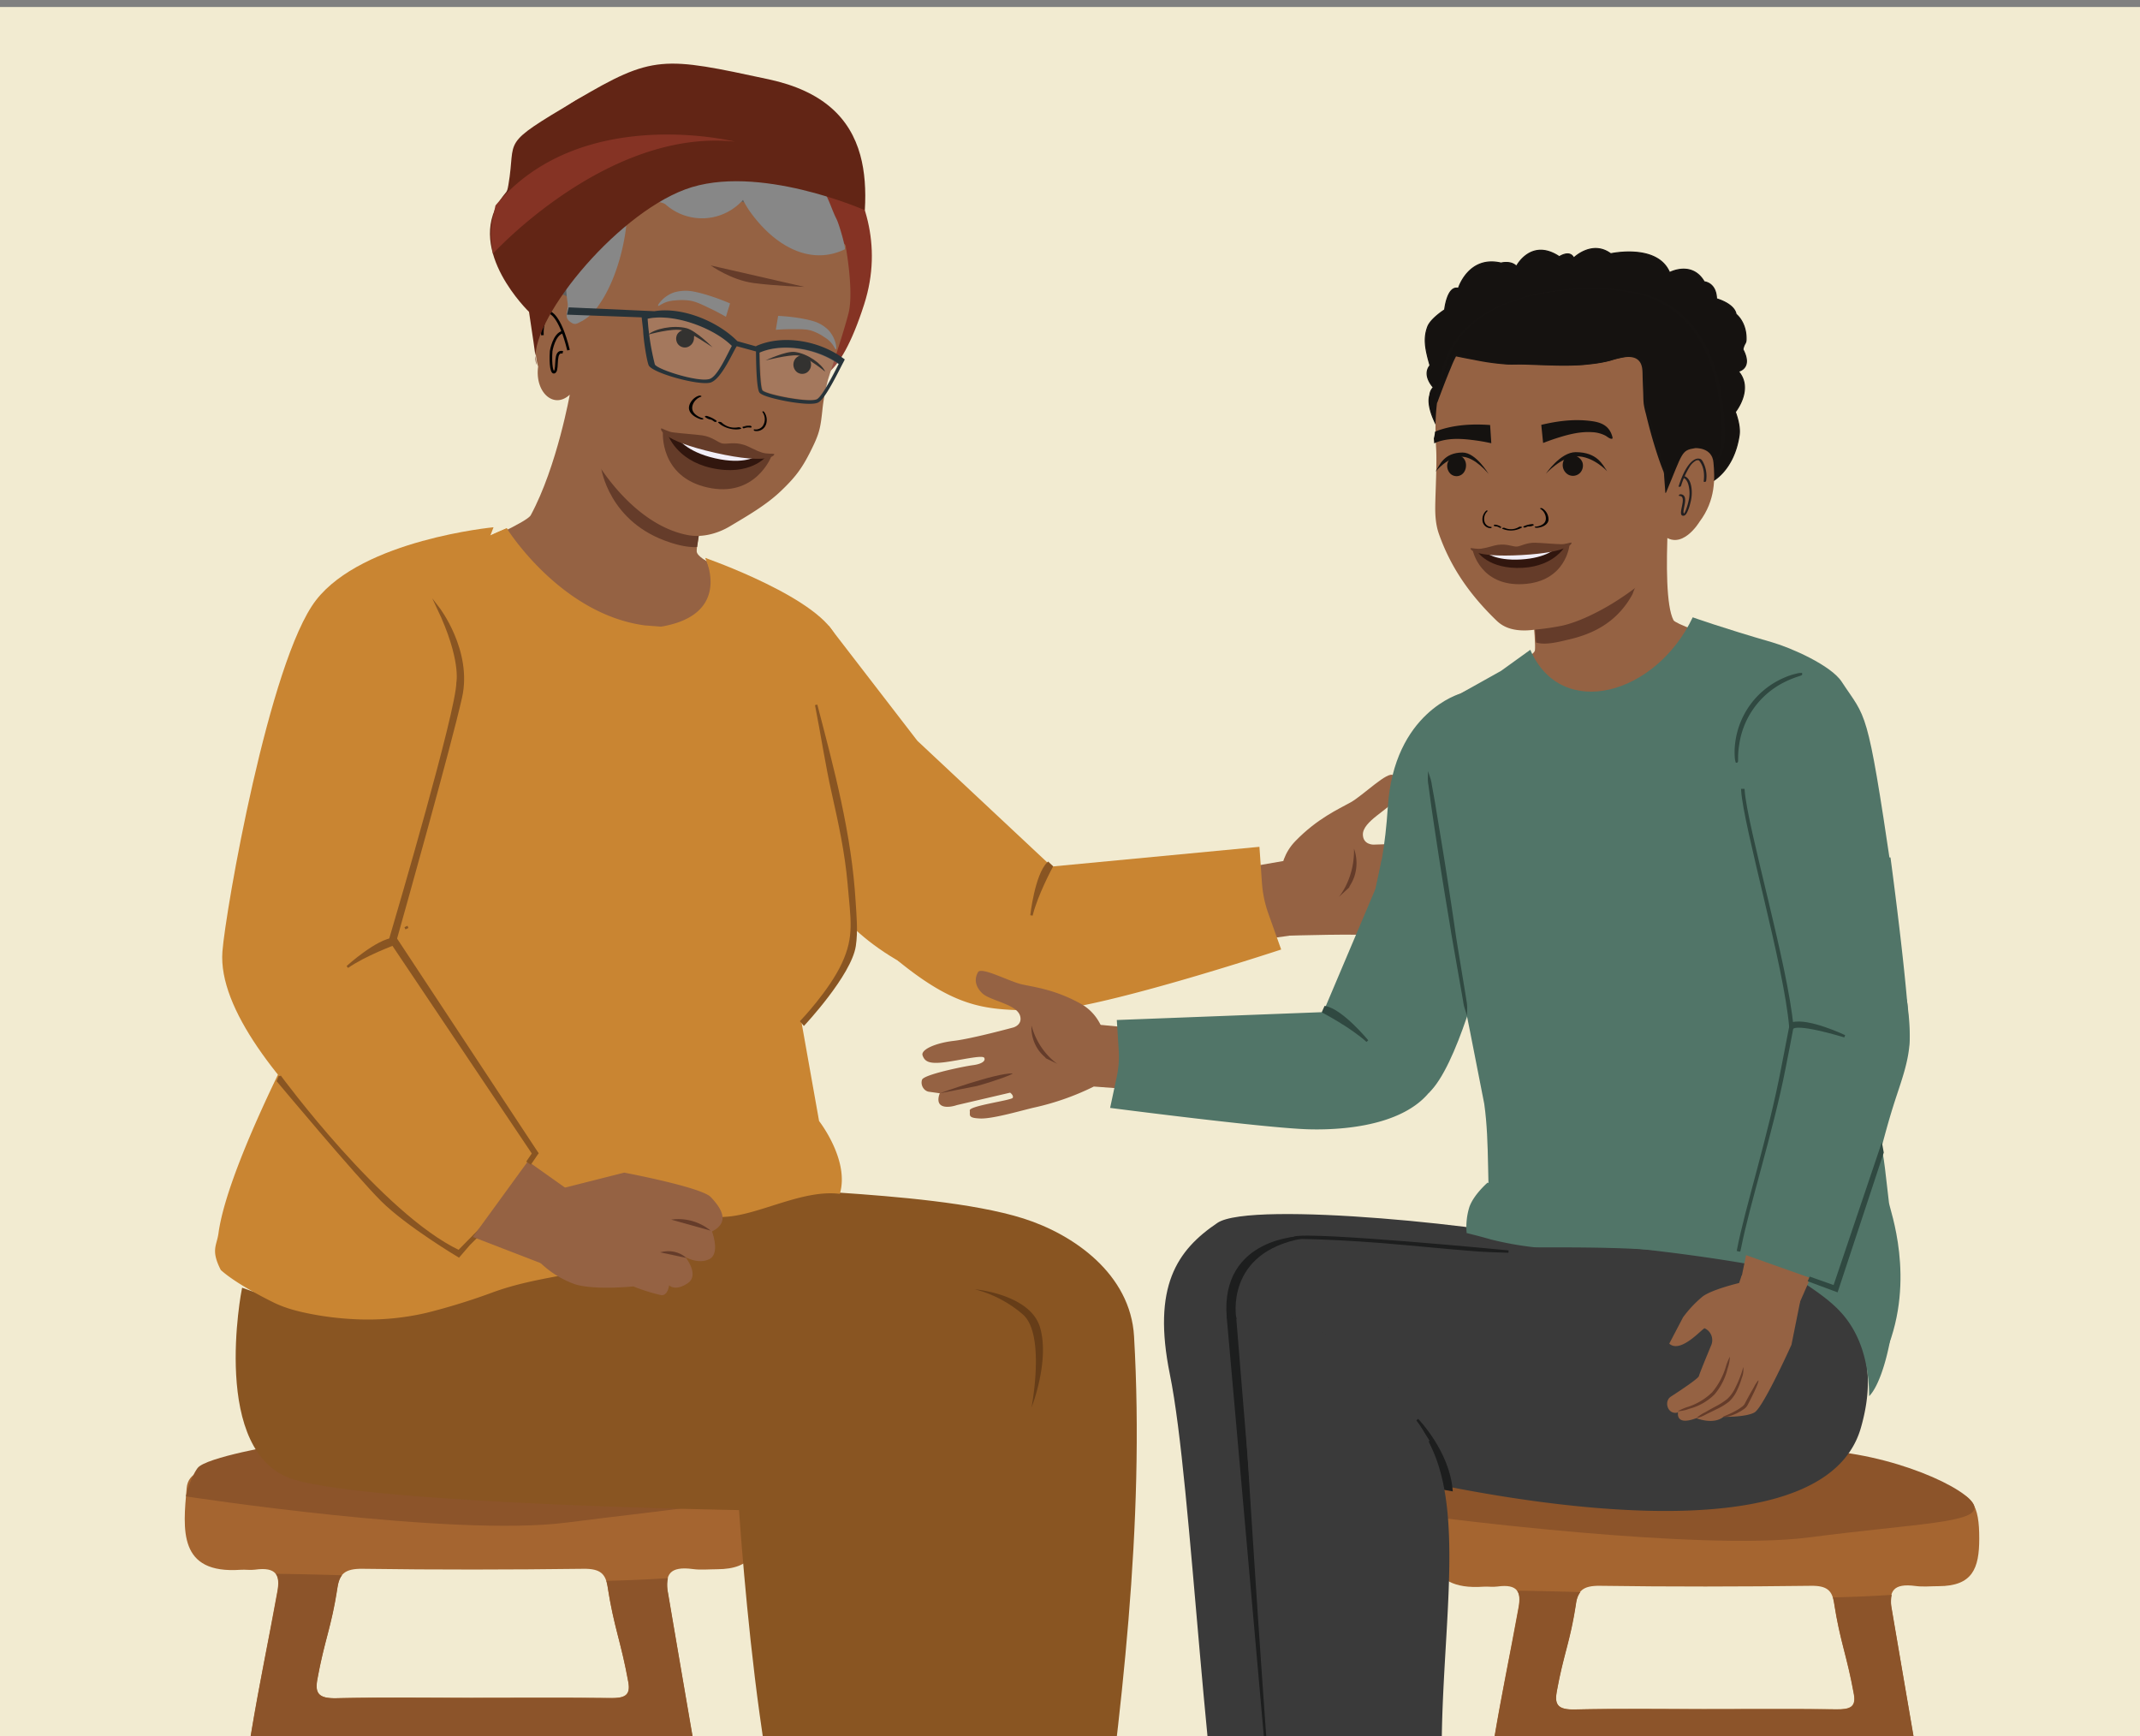 <svg xmlns="http://www.w3.org/2000/svg" xmlns:xlink="http://www.w3.org/1999/xlink" viewBox="0 0 1221.96 991.43"><rect x="0" y="0" width="1221.96" height="991.43" fill="#808080" stroke="none"/><defs><style>.cls-1,.cls-27{fill:none;}.cls-2{clip-path:url(#clip-path);}.cls-3{fill:#f2ebd1;}.cls-4{fill:#956243;}.cls-5{fill:#653c2a;}.cls-6{fill:#c98532;}.cls-7{fill:#517568;}.cls-8{fill:#a56530;}.cls-9{fill:#8c542a;}.cls-10{fill:#3a3a3a;}.cls-11{fill:#1d1e1e;stroke:#1d1e1e;}.cls-11,.cls-12,.cls-18,.cls-20,.cls-21,.cls-27{stroke-miterlimit:10;}.cls-11,.cls-18,.cls-21{stroke-width:1.37px;}.cls-12,.cls-13{fill:#151210;}.cls-12{stroke:#161311;stroke-width:0.63px;}.cls-14{fill:#161311;}.cls-15{fill:#231f20;}.cls-16{fill:#010101;}.cls-17{fill:#f1eef7;}.cls-18{fill:#304941;stroke:#304941;}.cls-19{fill:#3ba448;}.cls-20{fill:#993a2f;stroke:#993a2f;stroke-width:0.34px;}.cls-21{fill:#895522;stroke:#895522;}.cls-22{fill:#5e5f5f;}.cls-23{fill:#853324;}.cls-24{fill:#ec9a6f;}.cls-25{fill:#13110f;}.cls-26{fill:#878787;}.cls-27{stroke:#010101;stroke-width:1.49px;}.cls-28{fill:#273339;}.cls-29{fill:#fff;opacity:0.14;}.cls-30{fill:#622515;}.cls-31{fill:#663d18;}.cls-32{fill:#653c29;}.cls-33{fill:#31160e;}</style><clipPath id="clip-path"><rect class="cls-1" y="4" width="1221.96" height="987.43"/></clipPath></defs><g id="Layer_3" data-name="Layer 3"><g class="cls-2"><polyline class="cls-3" points="1388.89 1252.37 1388.89 -9.52 -166.4 -9.52 -166.4 1252.37"/><path class="cls-4" d="M732.9,491.62l-15.33,2.66,5.25,33.57,4.68,7.65,8.65-1.2C741,513.67,736.19,503.61,732.9,491.62Z"/><path class="cls-4" d="M732.32,511.56c-.46-.74-5.21-18.38,7.37-31.32s24.48-18.14,31.59-22.12,21.33-18.25,24.34-15.38,4.61,7.44,1.22,13.45-19,12.73-18.62,20.56c.25,5.67,6.06,5.53,6.06,5.53s27.05-.69,38.27-2.69,21.54-.78,21.31,3.17-2.18,6.29-11.46,7.92-24.54,2.43-25.12,4.64,2.65,3.3,8.07,2.41,31.15-3.22,33.17-.46,1.06,7.37-2.36,8.67l-5.85,2.69s4,4.55,1.28,7.55-9.39,2.62-9.39,2.62L798,520.92s-1.76,2.23-.66,3.55,27.62-3.05,28.08-.15,2.93,4.06-4.89,6.74-27.88,4.49-35.27,3.2-49.12,0-49.12,0Z"/><path class="cls-5" d="M773.14,484.56a24.48,24.48,0,0,1,.13,16.16c-1.35,3.83-3.07,5.6-2.79,5.94l-6,5.52S773.6,501.67,773.14,484.56Z"/><path class="cls-6" d="M473.09,357.15,523.83,423l79.57,74.49c1.08,8.92-27.48,17.47-28.77,26.28-1.48,10.1-10.48,1-10.76,11.24-.3,10.73-15-6.47-13.25,4.1,1.15,7.14,1,19.28,2.65,26.3-59.56-16.73-80.15-52.3-80.15-52.3Z"/><path class="cls-6" d="M542.89,528.15c8.52-6.27,17.48-12.33,27.18-16.62,14.16-6.27,9.29-8,22.7-16l126.38-12,1.43,20.56a66,66,0,0,0,3.67,17.57l7.31,20.51S623.15,578,594,577.15c-28.61-.87-45.42.72-81.45-28.73C519.58,542,535.22,533.81,542.89,528.15Z"/><path class="cls-4" d="M638.63,586.17l-13-1.22-3.14,28.25,2.09,7.21,13.52,1C646.62,605.85,638.66,596.58,638.63,586.17Z"/><path class="cls-4" d="M631.72,598.53c.2-.77-.27-17.42-14.64-25.41s-26.12-9.43-33.36-11-23.4-10.34-25.28-7-2.07,7.7,2.46,12.05,19.89,6.15,21.64,13.08c1.27,5-3.85,6.41-3.85,6.41s-23.79,6.48-34.1,7.67-19,5-17.78,8.35,3.55,4.92,12.08,3.91S561,602.2,562,604s-1.46,3.57-6.43,4.21-28,5.34-29.06,8.29,1,6.71,4.32,6.94l5.81.82s-2.26,5,.86,6.92,8.88-.17,8.88-.17l30.41-7.1s2.12,1.49,1.5,2.93-24.91,4.57-24.55,7.22-1.49,4.31,6,4.6,24.94-5,31.63-6.44a149,149,0,0,0,33.19-11.79Z"/><path class="cls-5" d="M578.23,612.91c.18.51-8.91,4-20.48,7.23l-21.07,4.1S568.69,612.62,578.23,612.91Z"/><path class="cls-5" d="M589,585.64a22.38,22.38,0,0,0,4.12,14.14c2.19,3,4.15,4.09,4,4.46l6.7,3.25S593.09,600.7,589,585.64Z"/><path class="cls-4" d="M955.41,258.4s-8.17,79.83.17,95.73c2,3.86,66.06,24,66.06,24L889.53,427.37,830.7,397.58s45-21.12,45.75-26.19-3.08-40.1-3.08-40.1"/><path class="cls-7" d="M1051.61,389.25c-6.12-9.36-28.85-19.34-39.59-22.46-28-8.08-45.46-14.3-45.46-14.3-21,44.37-75.07,59.39-92.75,18.55l-16.65,12L834,396c-.09.05-38.1,10.5-41.56,65-2.74,43.61-13.19,65.15-13.19,65.15s1.33,8.08,33.91,14.3c9.43,1.5,13.53,5.86,17.75,7.12h0c.61.9,16.42,81.4,16.61,82.72,3.26,23.06,1.22,46.77,4,69.88,1.72,14.38,4,29,3.36,43.54,6.48,4,9,6.85,20.4,10.47,16.07,5.1,30.3,4.25,47.52,3.88,0,0,107.48-15.86,145.91-35.73,3.59-1.85,7.07,52.41,8.46,49,16.92-41.27,1.91-80.55,1.46-84.5q-1.12-10-2.32-19.94c-6-49.51-36.79-111-45.27-141.72l27.28-15,21.83-12.12C1066,402.3,1065.76,410.88,1051.61,389.25Z"/><path class="cls-8" d="M973.72,850.85q66.87,0,133.75,0c19.17,0,22.73,9.07,22.7,27.67,0,17.1-3.84,27.13-23.24,27.18-4.37,0-8.83.48-13.09-.09-12.84-1.74-15.42,3-13.74,12.94,16.42,96.82,32.44,187,48.82,283.85,1.12,6.59.1,9.2-8.76,9.31-22.14.28-22.59.72-25.66-17.42q-15.69-92.65-30.57-185.4c-1.33-8.4-4.75-10.94-14.73-10.86q-76.05.63-152.1,0c-9.74-.08-12.56,2.89-13.78,10.49-10.39,65.14-21.28,130.21-31.76,195.34-1,6.06-3.94,7.87-11,8-22.81.35-23.43.51-20.5-17.76,10.63-66.21,21.67-132.37,32.63-198.55,4.66-28.14,9.31-49.61,14.39-77.7,1.57-8.67-.26-13.58-12.17-11.93-2.56.36-5.25-.1-7.86.08-34.2,2.41-31.41-22-29.42-44.61.76-8.76,9.84-10.82,19.7-10.78,45.46.23,90.92,5.66,136.38,5.66Zm-1.08,125c25.32,0,50.64-.19,76,.12,7.75.1,11.21-1.33,9.89-8.64-4.08-22.6-7.78-29.52-11.31-52.18-1.06-6.87-3.9-9.78-13.08-9.66-40.15.51-80.33.58-120.48,0-10-.15-12.71,3-13.83,10.31-3.37,21.94-7,28.13-10.94,50-1.38,7.57.63,10.49,10.46,10.27C923.74,975.49,948.2,975.85,972.64,975.85Z"/><path class="cls-9" d="M852.8,995.63q-2.53,15.32-5.08,30.63c10.62,2.09,21.18,4.54,31.71,7.1,1.33-8.25,2.68-16.49,4-24.74,1.22-7.6,4-10.57,13.77-10.49q76,.63,152.11,0c10-.08,13.4,2.46,14.73,10.87,1.27,8,2.57,16,3.85,24a286.35,286.35,0,0,0,29.78-12.66c-5.79-33.45-11.6-67.15-17.46-101.69a19.18,19.18,0,0,1,0-8q-10.39.69-20.82,1.08-6.39.24-12.78.39a19.64,19.64,0,0,1,.73,3.16c3.53,22.67,7.23,29.59,11.31,52.19,1.32,7.31-2.14,8.73-9.89,8.64-25.32-.32-50.64-.12-76-.12-24.45,0-48.9-.37-73.33.18-9.83.21-11.85-2.71-10.47-10.28,4-21.87,7.58-28.05,10.95-50a14.14,14.14,0,0,1,2.49-6.8q-18.06-.56-36.12-.81c1.64,2.12,1.7,5.45.93,9.69C862.11,946,857.46,967.49,852.8,995.63Z"/><path class="cls-9" d="M817.23,866s153,20,215.63,11.87,97-8.24,94.46-17.93-46.86-30.49-91.48-32-166.93,9.75-166.93,9.75-41.06,6.91-45.37,12.88S817.23,866,817.23,866Z"/><path class="cls-10" d="M668,784.72c13,63.67,19.68,250.53,38.68,328,0,0,94.47,20.57,102.25,2.8,0,0-4.27-194.88,18.66-290.93C847.81,740,914,716.26,892.77,710.13c-33.45-9.66-178.28-24.9-197.6-11.87C672,713.9,657.83,734.58,668,784.72Z"/><path class="cls-10" d="M723,822.17c-.55-4.95-1.36-9.87-2.37-14.73a206.16,206.16,0,0,0-9.59-32.23,218.8,218.8,0,0,0-14.84-31.14c-3.91-6.76,65.25-24.71,60.52-30.92,101.44-17.08,242,8.7,242,8.7s87.38,12,63.83,93.53c-25,86.56-261.94,33-338.42,7.17C723.75,822.43,723.4,822.3,723,822.17Z"/><path class="cls-11" d="M733.74,1089.26c-10-107.4-28.52-336.71-28.52-336.71l-4.05-.25L731,1089.09Z"/><path class="cls-11" d="M705.22,752.55s-6.89-38.07,38.83-46.12c0,0-46.8.18-42.88,45.87Z"/><path class="cls-11" d="M739.06,706.72s23.65-.13,64.42,3.63c40.34,3.72,40.29,3.75,57.87,4.3,0,0-111.75-10.8-122.29-7.93Z"/><path class="cls-11" d="M823.87,849.88s-3-24.63-14.58-39.25c0,0,17.67,18.22,19.5,40.12Z"/><path class="cls-12" d="M816.57,208.68h0c-2.73-9.46-3.8-15.32-1.36-22,1.72-4.71,9.71-9.77,9.71-9.77s1.45-14,7.84-12.25c0,0,5.76-18.81,24.35-14.44,0,0,5.59-1.55,8.8,1.86,0,0,8.32-16.27,24.48-5.49,0,0,6-4.07,8.22.73,0,0,10.43-10.34,21.13-2.42,0,0,26.65-5.88,33.59,10.74,0,0,12.82-6.87,19.81,5.29,0,0,6.73.38,7,9.69,0,0,10.1,2.72,11.17,8.81,0,0,5.87,4.45,5.71,14.2,0,2.79-1,2.07-1.82,5.87,5.78,11-2.63,12.51-2.63,12.51,8.83,10.12-1.71,23.21-1.71,23.21s3,7.5,2.23,13.08c-3.05,21.06-16.22,27-16.22,27s-3.79-30.69-3.31-42.64-9.74-32.53-13.06-37-26.28,4.22-61.71,5.12-42.7-5.27-46.89-4c-8.7,2.57-15.33,33.77-14.86,43.15s-2,27.15-2,27.15-19-7.56-14.34-23.44c0,0-6.47-11.21-4.22-18.12a7,7,0,0,1,2-4.33S811.9,214.34,816.57,208.68Z"/><path class="cls-4" d="M937.68,324.81c-13.58,16.66-34.47,28.38-54.27,33.35-19.43,4.89-26.32-1.33-29.18-4.1-15.69-15.22-26.17-30.92-32.63-49.29-1.75-5-2.15-10.43-2.06-16,.13-8.4,1-24.53.51-32.53-1.22-20.37.21-38.95,10.67-56.59,21.78-36.73,77.55-38.51,98.67-29.6,24.68,10.41,36.64,33.27,39.23,58a67.18,67.18,0,0,1-1.34,22.79,72.37,72.37,0,0,0-8.38,12.69"/><path class="cls-13" d="M830.87,203.06s-1.56,1.54-11,26.84c2.24-8,3.1-19.94,9.3-31.26,21.63-39.53,95.25-37.59,116.41-27.9,24.74,11.33,34.81,35.81,37.51,62.53,1.1,10.85,1.87,17.77-1,26.94-.15.13-2,2.21-2,2.21s-21.7,5.19-28.34,18.79L951,269.65s-6.1-14.21-11.51-38.94c0,0-.67-13.67-.67-17.78,0-12.68-11.21-9.53-19-7.17-4.83,1.46-15.37,2.7-20.42,2.82-12.88.3-29.25-.92-35.29-.6C855.62,208.43,830.87,203.06,830.87,203.06Z"/><path class="cls-14" d="M830.06,203.15a7.75,7.75,0,0,0-1.14,2c-1.77,3.7-3.27,7.53-4.78,11.34-1.78,4.49-3.49,9-5.19,13.53l1.76-.34c1.4-5.07,2.15-10.29,3.4-15.39a63.46,63.46,0,0,1,6.56-17,52.17,52.17,0,0,1,15.53-16.36c13.34-9.22,29.8-13.33,45.74-15,14.18-1.46,29-1.2,42.92,1.93a52.81,52.81,0,0,1,17.75,7.5,59.14,59.14,0,0,1,19.3,21.51,91.18,91.18,0,0,1,9.2,28.62c.9,5.51,1.47,11.11,1.85,16.68a49.88,49.88,0,0,1-1.29,16.56,4.71,4.71,0,0,1-1.09,2.29c-.45.5-.89,1-1.34,1.52l.82-.4a58.07,58.07,0,0,0-8.15,2.7,51.09,51.09,0,0,0-14.73,8.59,26,26,0,0,0-6.28,7.9l1.78-.41-.43-5.9-.28-3.94a11,11,0,0,0-.12-1.72,19.83,19.83,0,0,0-.92-2.31c-.86-2.23-1.66-4.48-2.42-6.74-2.76-8.19-5.06-16.54-7-25a37.69,37.69,0,0,1-1.14-5.22c-.08-.93-.09-1.87-.13-2.81-.15-3.19-.29-6.37-.4-9.56-.18-5.22.7-12.62-5.76-14.23-5.74-1.44-11.64,1.49-17.15,2.64a114.78,114.78,0,0,1-25,2c-8.5-.12-17-.78-25.51-.67-11.37.14-22.73-2.33-33.82-4.67l-.92-.2a2.11,2.11,0,0,0-1.25.25c-.13.07-.62.32-.23.4,3.94.86,7.91,1.63,11.88,2.35a133.93,133.93,0,0,0,19.21,2.59c2.66.1,5.33-.07,8,0,4.26.09,8.51.28,12.76.41,8.7.28,17.38.49,26-.57a75.54,75.54,0,0,0,11.38-2,54.51,54.51,0,0,1,8.63-2.08c2.61-.29,5.55-.11,7.53,1.82,2.28,2.21,2.29,5.58,2.34,8.53.06,3.16.2,6.32.33,9.48.1,2.28.07,4.62.32,6.89a48.05,48.05,0,0,0,1.29,5.8q.92,3.85,1.93,7.68,1.62,6.17,3.53,12.24c1.36,4.32,2.81,8.62,4.52,12.82a7.29,7.29,0,0,1,.37,2.39l.57,7.94.13,1.81c0,.33,1.64-.15,1.77-.41,4.33-8.71,13.93-13.81,22.74-16.92,1.23-.43,2.46-.83,3.71-1.18a4.94,4.94,0,0,0,1.89-.69,14.38,14.38,0,0,0,1.63-1.85c.83-1,1-2.63,1.28-3.9a43.55,43.55,0,0,0,1-9.18,132.56,132.56,0,0,0-1.75-20.47A106.64,106.64,0,0,0,979,209c-3.62-11-9.5-21.27-18.15-29A53.38,53.38,0,0,0,938,167.64a116.38,116.38,0,0,0-23.22-3,153.09,153.09,0,0,0-28.38,1.49,115.36,115.36,0,0,0-28.1,7.58c-8.44,3.56-16.44,8.47-22.75,15.17a49.18,49.18,0,0,0-8.24,11.82c-3.22,6.52-4.93,13.58-6.37,20.66-.59,2.91-1.15,5.84-1.94,8.71-.08.29,1.61.06,1.76-.34,2.51-6.69,5-13.38,7.81-20a58.15,58.15,0,0,1,2.91-6.37c.05-.09.42-.6.24-.42C832,202.64,830.36,202.85,830.06,203.15Z"/><path class="cls-4" d="M949.26,305.14c10.79,10.15,21.13-7.14,21.13-7.14,9.43-12.47,8.82-25.26,8-34S968,255.88,968,255.88c-8.12,1.28-6.93,2.18-16.9,25.95"/><path class="cls-15" d="M959.88,277.47a46,46,0,0,1,4.84-10.78,9.94,9.94,0,0,1,3.69-3.68,2.56,2.56,0,0,1,.59-.2c.23-.06,0,0,.17,0l.3,0h.12l.23,0c-.19,0,.14,0,.22.06s.1.06.05,0a11,11,0,0,1,.93,1.23c2,3.15,2.27,7.09,1.81,10.69-.08.63,1.3.42,1.37-.13a17.37,17.37,0,0,0-1.58-10.53c-.37-.69-.88-1.75-1.68-2.06-2.62-1-5.26,1.52-6.68,3.39-2.72,3.57-4.34,7.95-5.74,12.16-.19.56,1.19.4,1.36-.13Z"/><path class="cls-15" d="M959,283.2c5,.08-1.91,11.48,2.27,11.29,1-.05,1.65-1.1,2.07-1.9a24.65,24.65,0,0,0,1.84-5.3,22,22,0,0,0,.81-7.24c-.2-2.87-.88-6.57-3.72-8-.5-.26-1.7.43-1,.76,2.37,1.19,3,4.16,3.32,6.58a17.35,17.35,0,0,1-.14,5.43,37.63,37.63,0,0,1-1.7,6.15,13.1,13.1,0,0,1-.8,1.75c-.13.23-.32.44-.45.67,0,0-.21.18-.21.19l.38,0a.24.24,0,0,1-.09-.08c0-.16-.29-.76-.3-1a7.21,7.21,0,0,1,.15-1.61c.19-1.23.49-2.44.67-3.66.34-2.19.28-4.92-2.57-5-.63,0-1.39.94-.48.95Z"/><path class="cls-13" d="M895.22,260.4c2.36-1.23,5.12-.19,6.67,1.18a5.91,5.91,0,0,1,1.81,2.79,6.12,6.12,0,0,1-1.44,5.6,5.71,5.71,0,0,1-6.56,1.17,6.31,6.31,0,0,1-3.13-7.33,5.61,5.61,0,0,1,2.65-3.41"/><path class="cls-13" d="M882.72,270.49s8.23-12.28,17-12.31c12.4,0,15.34,7.16,18,10.9,0,0-8.07-8.78-17.66-8.51C891.46,260.81,882.72,270.49,882.72,270.49Z"/><path class="cls-13" d="M834.4,260.58c-2.21-1.22-4.78-.16-6.22,1.21a6.09,6.09,0,0,0-1.67,2.8,6.5,6.5,0,0,0,1.39,5.6,5.1,5.1,0,0,0,6.13,1.14c2.69-1.36,3.55-4.83,2.87-7.36a5.68,5.68,0,0,0-2.5-3.39"/><path class="cls-13" d="M850,270.63s-7.21-12.24-14.83-12.23c-10.71,0-13.2,7.24-15.51,11,0,0,6.91-8.82,15.2-8.6C842.4,261,850,270.63,850,270.63Z"/><path class="cls-16" d="M859.32,301.49a8.82,8.82,0,0,0,8.1-.64c.51-.32,2.23,0,1.51.42a12.47,12.47,0,0,1-11,.68c-.3-.15-.25-.38.12-.51a2,2,0,0,1,1.3.05"/><path class="cls-16" d="M869.92,300.6a14.2,14.2,0,0,1,5-1.33,1.17,1.17,0,0,1,.77.23c.15.13.18.31,0,.42a5.44,5.44,0,0,1-2.73.67,1,1,0,0,1-.85-.32c-.16-.23.12-.39.35-.39a4.19,4.19,0,0,0,2.2-.55l.77.65a12.62,12.62,0,0,0-4.45,1.2,1.1,1.1,0,0,1-.92-.09c-.18-.11-.38-.36-.11-.49"/><path class="cls-16" d="M876.78,300.71c2-.08,4.38-1,5.35-2.54,1.46-2.32,0-6.17-2.56-7.6-.27-.16-.13-.37.14-.43a1.62,1.62,0,0,1,1.09.21,7.44,7.44,0,0,1,3.41,6.61c-.27,2-2.18,3.46-4.59,4.08a11.12,11.12,0,0,1-2.24.34c-.3,0-.85-.07-1-.31s.12-.35.41-.36"/><path class="cls-16" d="M855.6,300.51a.26.26,0,0,0-.26-.37,2.4,2.4,0,0,1-1.58-.5c-.17.22-.34.45-.52.67a7,7,0,0,1,3.18,1.08.57.57,0,0,0,.65-.11c.13-.11.26-.37.07-.49"/><path class="cls-16" d="M857.14,300.79a7.78,7.78,0,0,0-3.57-1.2.62.62,0,0,0-.53.25.28.28,0,0,0,0,.41"/><path class="cls-16" d="M851.41,300.85a4.14,4.14,0,0,1-3.55-2.4,6,6,0,0,1,1.47-6.53.25.25,0,0,0-.11-.43.82.82,0,0,0-.7.23,6.69,6.69,0,0,0-2,5.56,4.68,4.68,0,0,0,3.1,4,4.63,4.63,0,0,0,1.47.29c.19,0,.55-.1.64-.34s-.08-.35-.27-.35"/><path class="cls-13" d="M880.09,242.58c.19,1.95.39,3.92.59,5.89.15,1.5.3,3,.46,4.48,4.28-1.69,8-2.88,10.77-3.7,5.54-1.63,11.36-2.87,17.17-2.48a18.27,18.27,0,0,1,7.68,2c.77.41,2.91,2.29,3.93,1.65.42-.26-.53-2.6-.63-2.85-2-4.72-6-6.36-10.84-7.06-9.84-1.42-19.49-.21-29.13,2.08"/><path class="cls-13" d="M818.72,250.3a15.1,15.1,0,0,0,.64-3.73,24.14,24.14,0,0,1,2.89-1.14c9.32-3,18.88-3.42,28.62-2.75q.2,2.94.39,5.91c.1,1.5.2,3,.29,4.5-4.43-1-8.21-1.54-11.06-1.88-5.64-.7-11.49-1-17.07.37a20.66,20.66,0,0,0-4.48,1.59Z"/><path class="cls-5" d="M876.55,359.52a153.31,153.31,0,0,0,15.34-2.23c9.48-2.12,20.23-7.52,28.55-12.55a161.59,161.59,0,0,0,13.44-9.17c-.73.54-1.34,3-1.78,3.84a49.28,49.28,0,0,1-6.29,9.07c-7.9,9.07-18.26,13.95-29.84,16.64-5.43,1.26-13.4,3.48-18.87,1.74C877.1,366.86,876.55,359.63,876.55,359.52Z"/><path class="cls-17" d="M866.94,316.29c4.64-.21,18.75-1.64,18.75-1.64s-4.86,5.32-18.8,6-18.59-4.09-18.59-4.09Z"/><path class="cls-10" d="M708.33,764.81a136.93,136.93,0,0,1,27.39,4.58,71.57,71.57,0,0,1-1.38-13.47q2.8-2.17,5.88-4.41a178.59,178.59,0,0,1,24.53,15.6,220,220,0,0,1,25.54,22.45,198.25,198.25,0,0,1,21,25.42c1.77,2.57,3.48,5.2,5.1,7.88l-.87.07c23.12,41.81,5.49,118.38,7.94,192.32,2.14,64.92,2.34,73,6.08,107.55-10.82,15.48-95.15,4.09-95.15,4.09C723.59,1026.64,708.33,764.81,708.33,764.81Z"/><path class="cls-7" d="M789,490.62l-3.58,16.86-37.71,89c2.55,7.09,33.36-.37,37.65,5.75,4.93,7,8.25-3.2,12.32,4.37,4.28,7.94,8.09-.89,10.8,7.68,1.84,5.8,5.88,3.94,7.27,9.84,16.36-15,30.86-73.88,30.86-73.88Z"/><path class="cls-7" d="M802.09,599.51c-7.78-4.28-15.92-8.33-24.47-10.83C765.13,585,769,583,756.94,577.87l-119.23,4.56,1.09,17.28a55.4,55.4,0,0,1-1.1,15l-3.81,17.9s88.88,11.55,113.35,12.22c24.89.68,65.64-3.74,75.18-32.58A220.67,220.67,0,0,0,802.09,599.51Z"/><path class="cls-18" d="M816,444.24a19.15,19.15,0,0,0,.36,4.14c.38,2.92.9,6.7,1.5,11.2,1.36,9.47,3.33,22.52,5.58,36.92s4.52,27.43,6,36.85l6.73,38.45a23.48,23.48,0,0,0,.91,4.05,19.79,19.79,0,0,0-.35-4.14c-.39-2.92-5.64-34-6.24-38.54-1.35-9.44-3.32-22.49-5.58-36.92s-4.51-27.43-6-36.83c-.77-4.48-1.47-8.23-2-11.13A20,20,0,0,0,816,444.24Z"/><path class="cls-18" d="M991.25,432.16a39.59,39.59,0,0,1,.17-7.3,46,46,0,0,1,27.51-37.22,39.7,39.7,0,0,1,6.9-2.32,9.37,9.37,0,0,1,2.57-.4c.07.26-3.68,1-9.14,3.66A48,48,0,0,0,992.44,425c-1,6-.48,9.8-.77,9.82A9.53,9.53,0,0,1,991.25,432.16Z"/><path class="cls-7" d="M1008,721.55c9.58,3.27,18.42,8.41,26.72,14.14,7.21,5,14.06,10.19,19.42,17.19,9.73,12.71,13,28.62,13.17,44.34,9.31-9.56,16.64-46.46,14.22-68.57-6-54.67-111.68-59.59-111.68-59.59l-117.81,7.46-2.6-1.26s-8,6.9-10.43,14a38.27,38.27,0,0,0-1.53,14.81s8.18,2,13.92,3.68a187.21,187.21,0,0,0,24.4,4.41c4.32.4,46.59-.74,77.19,2.35a2,2,0,0,1,1.35-.48,121.61,121.61,0,0,1,32.18,4.53C993.81,718.63,1001,719.16,1008,721.55Z"/><path class="cls-4" d="M1015.74,625.18c6.42.52,18.79-.51,25.2.13,13.82,1.39,24.2-.77,38,1.47l-56.63,129.14L992.2,740.24Z"/><path class="cls-19" d="M604.27,949.43l2.57-3.84c-.72-.54-1.48-1.07-2.33-1.6A25.3,25.3,0,0,1,604.27,949.43Z"/><path class="cls-8" d="M270,838.58q70,0,140,0c20.07,0,23.79,9.5,23.77,29,0,17.9-4,28.4-24.33,28.45-4.58,0-9.25.51-13.71-.09-13.44-1.82-16.14,3.15-14.38,13.54,17.19,101.36,34,195.79,51.11,297.15,1.17,6.91.11,9.64-9.18,9.75-23.17.29-23.64.75-26.86-18.23q-16.41-97-32-194.09c-1.39-8.8-5-11.46-15.42-11.37q-79.61.66-159.23,0c-10.19-.08-13.15,3-14.42,11-10.88,68.19-22.28,136.31-33.25,204.49-1,6.35-4.13,8.24-11.5,8.35-23.88.37-24.53.54-21.46-18.58,11.12-69.32,22.68-138.58,34.16-207.86,4.88-29.45,9.75-51.94,15.06-81.34,1.65-9.07-.28-14.22-12.74-12.48-2.68.37-5.5-.12-8.23.07-35.8,2.53-32.88-23-30.8-46.69.8-9.18,10.3-11.34,20.63-11.29,47.59.24,95.17,5.92,142.76,5.92Zm-1.12,130.86c26.5,0,53-.2,79.51.13,8.12.1,11.74-1.4,10.36-9.05-4.27-23.66-8.15-30.9-11.84-54.63-1.12-7.19-4.08-10.23-13.7-10.11-42,.53-84.09.61-126.12,0-10.42-.16-13.31,3.18-14.47,10.79-3.53,23-7.29,29.45-11.46,52.34-1.45,7.93.66,11,11,10.76C217.66,969.06,243.27,969.44,268.86,969.44Z"/><path class="cls-9" d="M143.4,990.14q-2.66,16-5.32,32.07c11.12,2.19,22.17,4.76,33.2,7.43q2.08-12.95,4.18-25.9c1.27-8,4.23-11.06,14.41-11q79.62.68,159.24,0c10.45-.09,14,2.57,15.42,11.37q2,12.57,4,25.13A300.44,300.44,0,0,0,399.73,1016c-6.06-35-12.14-70.3-18.27-106.46a20.16,20.16,0,0,1-.06-8.42q-10.89.72-21.79,1.13-6.69.26-13.38.41A21.26,21.26,0,0,1,347,906c3.68,23.73,7.56,31,11.83,54.63,1.39,7.65-2.24,9.14-10.35,9-26.5-.32-53-.12-79.52-.12-25.59,0-51.19-.38-76.77.19-10.28.23-12.4-2.83-10.95-10.76,4.17-22.89,7.93-29.37,11.46-52.34.47-3,1.22-5.39,2.61-7.12q-18.92-.59-37.82-.85c1.72,2.22,1.78,5.7,1,10.14C153.15,938.2,148.28,960.68,143.4,990.14Z"/><path class="cls-9" d="M106.17,854.43s152,23.41,217.55,14.94,109.72-11.14,107.06-21.29-49-31.92-95.76-33.46-174.76,10.21-174.76,10.21-43,7.23-47.49,13.48S106.17,854.43,106.17,854.43Z"/><path class="cls-20" d="M465.56,373.61a142.63,142.63,0,0,0-8.34,36A142.2,142.2,0,0,0,465.56,373.61Z"/><path class="cls-6" d="M289.35,301.64a273.15,273.15,0,0,0-38.78,20C228.06,335.5,197.5,353.3,189.15,399s9.48,123.61-13.39,178.16a519.91,519.91,0,0,0-31,104.46l226.9-275.93Z"/><path class="cls-21" d="M138.75,736.21s-18.54,94.28,29.88,108.16,254,17.22,254,17.22,4,61,11.82,117.3c7.19,51.78,19.59,126.39,19.59,126.39s154.47,10.47,171-19.51C639.45,979,653.1,871,646.87,763.1c-2-35.06-34-57.6-62.67-66.69-28.44-9-73.59-12.57-104.63-14.71-30.36-2.09-84.51,5.47-84.51,5.47S240.9,774.3,138.75,736.21Z"/><path class="cls-22" d="M310.08,99c6.77-7.36,16.39-11.63,25.53-7.86,1.95-18.55,21.26-27.16,39.82-25.32,9.47,1.38,18.69,6.91,28.05,4.91,5.84-1.23,10.63-5.07,15.88-8.12,21.91-12.28,51.14,9,65.79,29.39s7.83,40.24-3.83,62.48c-5.42,10.34-5.53,16.33-8.24,27.77-2.56,10.8-11.78,30.29-13.29,41.14s14,24.39,2.93,23.85l-117.6-29.34c-18.19,1.23-28.83-5.59-35.91-22.39-4.56-11.38-2.52-11.61-1.75-23.82.61-16-13.95-30-11-45.72C298,116,303.75,106.8,310.08,99Z"/><path class="cls-23" d="M295.34,96.43S339.25,81.25,391.75,94s74.32,48.68,80.63,73.27-6.76,47.93-6.76,47.93,12.85,5.31,27.84-41.47C515.3,105.48,449.3,54.22,432.05,52.25S329,21.2,295.34,96.43Z"/><path class="cls-4" d="M325.53,224.41s-7.37,41.85-22.47,69.78c-2.1,3.89-30.25,16.14-30.25,16.14l36.75,17.88c20.94,7.8,69.34,13.13,91.18,8.36l18.88-8.76s-21.38-7.7-21.79-12.9,8.49-43,8.49-43"/><g id="freepik--character-2--inject-1332"><path class="cls-24" d="M348.23,391.24a61.1,61.1,0,0,1-3.39-7.52,27.41,27.41,0,0,1-1.27-8.72,26.47,26.47,0,0,1,2.35-10.47,27.55,27.55,0,0,1,4.36-6.68l.28-.28-.17-.45c-1.71-5.31-3-10.34-4.07-13.68a20.51,20.51,0,0,0-2-5.32,3.11,3.11,0,0,0,.24,1.47l1,4c.87,3.48,1.86,8.23,3.66,14.05l.14-.73a27.21,27.21,0,0,0-7.06,18.17,26.73,26.73,0,0,0,1.66,9,23.8,23.8,0,0,0,2.7,5.47A7.55,7.55,0,0,0,348.23,391.24Z"/><path class="cls-24" d="M300.85,374.21a41.14,41.14,0,0,0-4.1-4.84,22.91,22.91,0,0,1-6.37-13.08c-.15-2.85.4-5.68.18-8.4a8.88,8.88,0,0,0-2.88-6.48,5.52,5.52,0,0,0-4.62-1.21c-1.15.31-1.56.87-1.53.91a6.77,6.77,0,0,1,1.62-.4,5.39,5.39,0,0,1,3.94,1.41A8.47,8.47,0,0,1,289.3,348c.15,2.48-.44,5.3-.29,8.38a18,18,0,0,0,2.72,8.07,31.79,31.79,0,0,0,4.36,5.45A24.8,24.8,0,0,0,300.85,374.21Z"/><path class="cls-24" d="M316.78,364.63a65.75,65.75,0,0,0-6.09-5.83,39.85,39.85,0,0,1-11.24-16.29,22.48,22.48,0,0,1-1-5.51,37.36,37.36,0,0,1,.29-5.29,11.47,11.47,0,0,0-2-9.06,5,5,0,0,0-3.43-1.72,4.87,4.87,0,0,0-2.73.51c-1.41.82-1.53,1.85-1.49,1.82a3.55,3.55,0,0,1,1.69-1.32,4.51,4.51,0,0,1,5.13,1.3,10.81,10.81,0,0,1,1.5,8.32,37,37,0,0,0-.35,5.47,21.87,21.87,0,0,0,1,5.89,37.56,37.56,0,0,0,11.82,16.56c2,1.71,3.67,3,4.86,3.89A7.1,7.1,0,0,0,316.78,364.63Z"/><path class="cls-24" d="M297.1,309.46a16.66,16.66,0,0,1,3.92,6.19,36.17,36.17,0,0,1,1.55,7.84,43.33,43.33,0,0,0,2,10.08A36.67,36.67,0,0,0,315,348.91a31.84,31.84,0,0,0,4.59,3.31,6.28,6.28,0,0,0,1.9.86c0-.22-2.46-1.65-5.82-4.91a39,39,0,0,1-9.78-15.1,45.78,45.78,0,0,1-1.86-9.71,33.66,33.66,0,0,0-1.9-8.21A9.65,9.65,0,0,0,297.1,309.46Z"/></g><g id="freepik--character-1--inject-1332"><path class="cls-4" d="M402.48,319.85,296.14,304.94l-16.36,37.94s24.47,29,27.18,30.53,67,23.69,67,23.69,77.68-19.22,76.64-19.12S402.48,319.85,402.48,319.85Z"/><path class="cls-6" d="M156.14,743.67c6.77,3.34,14,5.17,21.43,6.61a173.2,173.2,0,0,0,24.13,2.94,147.38,147.38,0,0,0,42-3.63,362.81,362.81,0,0,0,38.12-11.82c25.15-9.1,48.87-9.3,74.07-18.24s32-23.13,58.73-24.76c19-1.16,43.87-15.76,64.92-13.07,5.74-19.18-11.84-41.59-11.84-41.59l-10.14-57L479,559.62c14.75-24.25,19.2-88,13.77-98.6L447.24,343.51l-44.51-24.93c1.76,3.92,13.37,32.66-25.2,39.23l-9.3-.7c-48.39-6.48-78.88-55.47-78.88-55.47l-16.43,7.18-82.18,242.9s-59.81,106.74-66,152.55c-1,7.08-4.46,9.51,1.33,20.89C132.86,731.32,145.6,738.47,156.14,743.67Z"/></g><line class="cls-21" x1="231.22" y1="530.03" x2="232.95" y2="529.26"/><path class="cls-6" d="M402.73,318.58s68.1,23.7,75.28,46.78c10.91,35.06,15.7,108.42,15.7,108.42l-32.61-2.12Z"/><path class="cls-21" d="M488,540.11c1.28-8.41.4-17.16-.13-25.59q-.87-14-2.95-27.94c-2.85-19.21-7.14-38.17-11.88-57-2.27-9-4.66-18.07-7-27.09,3.34,16.84,5.84,33.85,9.62,50.61,3.86,17.18,7.47,33.87,9,51.42,1.77,20.7,3.95,30.13-3.35,45.84s-23.64,32.79-23.64,32.79l1.39,1.65S485.51,556.51,488,540.11Z"/><path class="cls-5" d="M399.24,304.33s-8.69-2.66-14.58-5.21-16.43-3.59-41.37-31.89c0,0,4.23,31.22,39.4,42.53,0,0,9.05,3.2,15.38,2.55Z"/><path class="cls-4" d="M456.1,125.79l.34.36a5,5,0,0,1-.26-.7Zm14.56,6.45c.18.26.38.52.59.78l.07-.28S470.74,131.91,470.66,132.24ZM340.49,263.52c11.08,17.73,29.94,38,52.67,42.08,8.15,1.45,16.87-1.05,23.58-5.06,10.2-6.09,20.89-12.23,29.21-20.21,8-7.64,11.85-12.64,16.8-22.49,5.11-10.18,5.71-13,6.88-24.06a110.73,110.73,0,0,1,3.13-16.85c1.57-5.25,8.58-25.76,11.74-38s-1.51-37.7-1.51-37.7c0-3.5-5-2.76-6.17-5.84l-1.45-.33a1.47,1.47,0,0,1,.42,1.5,11.65,11.65,0,0,1-4.54-3.54v0c-2.41.51-4.36-1-5.79-3.06-.08.33.13,1.08.5,1.16a7.46,7.46,0,0,1-5.36-3.31c-.08.33.14,1.08.06,1.41a13.75,13.75,0,0,1-4.21-3.12c.24.51,8.72,1.1,8.67,1.33-2.25-.16.07,1.13-1.37-1l-1.51-1.65c-1.9-.07-2.08,1-3.23-.63.29.42-.16-3.89-.24-3.56-2.18-.5-1.55-.51-3.14-1.92-.08.34-6.43.82-6.5,1.16-1.82-.42-1.72,1.36-2.87-.3.29.41,1.63-1.1,1.92-.69-2.25-.16-3.39,1.06-4.83-1,.29.41-6.35-5.29-6.35-5.29-2.25-.16-2,.61-3.55-1.13.57.83-9.91-2.9-9.7-2.15-1.82-.42,2,7.44.73,6.11-.08.33-4-1.95-4-1.95-1.89-.08.46,2.2-.69.54-.08.33.06,1.42.42,1.5-2.41.51-4.8-.74-6.67-2.57.57.84.79,1.59,1.07,2-1.81-.41-3.34-.41-4.85-2.15-.08.33.42,1.5.79,1.58a7.4,7.4,0,0,1-5.66-2c-.08.33.5,1.16.78,1.57a5.25,5.25,0,0,1-4.2-1.65l.79,1.58c-1.46-.33-2.69.09-4.72-1.07-.08.33.57.83.5,1.16a13.58,13.58,0,0,1-3.56-1.15c-.07.33.86,1.24.5,1.16-1.45-.33-2.69.09-4.35-1,.28.42.49,1.17.78,1.58-1.45-.33-3-.32-4.28-1.32a2.57,2.57,0,0,0,.43,1.5c-1.46-.33-2.7.09-4.36-1-.08.33.5,1.16.79,1.58a19.56,19.56,0,0,1-4.36-1c-.08.33.57.83.86,1.25-1.45-.33-3-.33-4.64-1.41-.15.67.13,1.09.06,1.42-1.09-.25-1.74-.75-2.83-1l-2,.25c-6.59,5.51-24.44-4.19-24.44-4.19-13.29,6.44-8.66,55.89-9.73,62.3s-5.07,7.36-5.07,7.36c-1.29-2.74-5.07,3.66-5.55.74-.56-2.58.85-5.41.28-8-2.05-6.07-9.69-6-14.44-3.63l-.91,1c-7.27,6.27-6.49,31.06-3.94,38.94-2,14.44,8.81,24.69,18.12,16l.72,6"/><path class="cls-16" d="M421.4,244a10.67,10.67,0,0,1-9.32-2.74c-.52-.5-2.59-.6-1.87.11,3.06,3,8.88,4.53,12.74,3.52.38-.11.38-.38,0-.62a2.34,2.34,0,0,0-1.53-.27"/><path class="cls-16" d="M409.22,240.3a17.27,17.27,0,0,0-5.5-2.77,1.38,1.38,0,0,0-1,.08c-.2.11-.28.31-.09.48a6.6,6.6,0,0,0,3,1.46,1.27,1.27,0,0,0,1.08-.16c.24-.23,0-.48-.32-.54a5.07,5.07,0,0,1-2.44-1.18l-1.06.56a15.38,15.38,0,0,1,4.91,2.49,1.29,1.29,0,0,0,1.1.13c.24-.08.54-.32.25-.55"/><path class="cls-16" d="M401.17,238.74c-2.34-.6-4.88-2.24-5.63-4.27-1.15-3.06,1.44-6.9,4.76-7.94.36-.11.25-.39-.06-.53a2,2,0,0,0-1.32,0c-2.89.91-5.34,4-5.52,6.58-.17,2.41,1.71,4.55,4.38,5.87a12.8,12.8,0,0,0,2.53,1c.35.09,1,.13,1.25-.11s-.06-.44-.39-.52"/><path class="cls-16" d="M426,243.75a.32.32,0,0,1,.4-.38,2.85,2.85,0,0,0,2-.18l.45.9a8.45,8.45,0,0,0-4,.47.67.67,0,0,1-.72-.28c-.13-.17-.22-.5,0-.6"/><path class="cls-16" d="M424.12,243.68a9.36,9.36,0,0,1,4.45-.51.79.79,0,0,1,.57.43.32.32,0,0,1-.12.47"/><path class="cls-16" d="M430.8,245.17a4.94,4.94,0,0,0,4.73-1.91,7,7,0,0,0-.13-7.94.29.29,0,0,1,.23-.47,1,1,0,0,1,.75.45,7.85,7.85,0,0,1,1.05,6.95,5.66,5.66,0,0,1-6.36,3.81c-.24,0-.63-.24-.68-.55s.19-.38.41-.34"/><path class="cls-25" d="M456.66,203.18a5.15,5.15,0,0,1,6.45,5,5.4,5.4,0,0,1-2.33,4.5,5,5,0,0,1-5.82-.29,5.53,5.53,0,0,1-1.23-6.87,4.92,4.92,0,0,1,2.93-2.38"/><path class="cls-25" d="M437.14,205.81s11.56-5.49,16.69-4.85c7.48.93,15.58,7,17.35,11.25,0,0-10.56-8.77-15.85-9.28C450.27,202.45,437.14,205.81,437.14,205.81Z"/><path class="cls-25" d="M395.41,190.07c-1.78-1.5-5.09-1.95-6.67-1.08a5.25,5.25,0,0,0-2.08,2,5.39,5.39,0,0,0,.16,5.06,5,5,0,0,0,5.38,2.24,5.53,5.53,0,0,0,4.07-5.66c0-.42.55-1.09-.89-2.31"/><path class="cls-25" d="M406.91,198.35s-9.48-9.56-14.89-10.95c-7.9-2-18.45.47-21.88,3.68,0,0,14.07-4,19.59-2.43C395,190.16,406.91,198.35,406.91,198.35Z"/><path class="cls-26" d="M444.33,180.36c-.26,1.5-.51,3-.76,4.51l-.57,3.44c4-.31,7.39-.38,9.93-.36,5.39,0,8.14.05,11.09,1.09a28.87,28.87,0,0,1,6.58,3.39,18.42,18.42,0,0,1,3.33,2.56c2.26,2.31,2.95,4.59,3.4,4.48s.1-2.05.07-2.26a17.79,17.79,0,0,0-4.18-8.55,20.86,20.86,0,0,0-6.51-4.46c-2.87-1.28-11.1-3.26-22.38-3.84"/><path class="cls-26" d="M416.87,173.2c-.44,1.45-.89,2.91-1.34,4.37-.35,1.11-.69,2.22-1,3.32-3.76-2.16-7-3.82-9.54-5-5.27-2.52-8-3.79-11.33-4.27a34.37,34.37,0,0,0-8-.09,21.36,21.36,0,0,0-4.44.71c-3.27,1-5,2.69-5.39,2.38s.86-1.88,1-2a18,18,0,0,1,8-5.64,23.71,23.71,0,0,1,8.42-.89c3.4.22,12.35,2.34,23.64,7.16"/><path class="cls-27" d="M324.63,199.93c-5-20.46-10.79-21.52-10.79-21.52s-4.61,3.8-4.12,13"/><path class="cls-27" d="M321.37,201.19c-5.09-1.35-2.68,9-4.48,11s-2.72-4.31-2.18-11.71c0,0,1.59-9.86,6.78-10.87"/><path class="cls-5" d="M405.77,151.55s11.63,8.35,24.52,10.06,29,2.18,29,2.18"/><path class="cls-26" d="M477.66,125.07c-.13-.26.06.1,0,0-2.54-5-3.87-10-6.62-14.9s-5.38-9.07-8.34-13.66c-.18-.27-4.37-1-4.54-1.26L458,95l-.29-.43-.67-1c-18.69-11.6-42.61-16.34-65.33-12.82A80.86,80.86,0,0,0,324.12,173c.59,3.78-2.21,7.85,1,10.41s3.81,1.6,7.51-.24a26.69,26.69,0,0,0,8.9-8.4c11.72-16.13,18-43.59,16.64-63.48,1.81,4,18.64,2.57,21.91,5.47a31.31,31.31,0,0,0,44.21-2.64,48.11,48.11,0,0,0,4,6.76c14,19.55,34.31,31,54.06,21.49C483.15,142,479.24,128.21,477.66,125.07Z"/><path class="cls-28" d="M366.4,181.21l.82,7.25c.19,5.53,1.93,16.79,3.13,20,1.69,4.52,29.29,12,35.46,9.95s12.63-17.34,14.88-20.73l11,3c0,5,.23,20.9,1.92,23.4s14.57,4.85,16,5.12c1.22.21,2.9.5,4.76.74,4.92.68,11,1.11,13.16-.3,3.25-2.08,8.35-11.6,12.93-20.67l.74-1.42c.16-.34.33-.57.36-.67h0l.82-1.64c-14.45-11.09-35.83-14.32-50.65-7.63l.06.19-10.75-3c-10.56-10.8-30.89-19.78-47.37-17.11h0l-48.93-2.19-1,4.16Zm68.89,41.61c-1.05-1.56-1.56-12.77-1.67-21.43,12.84-5.59,32.1-2.65,45.19,6.44l-.06.22c-2.45,4.85-9,17.78-12.18,19.83-3.78,2.42-29.39-2.56-31.29-5ZM373.91,208a145.78,145.78,0,0,1-4.1-26c14.86-3.27,37.7,5.19,48.07,15.51-3.35,6.27-8.27,17.42-12.69,18.87-6.36,2.09-30.24-5.51-31.28-8.36Z"/><path class="cls-29" d="M435.61,222.66c-1.06-1.56-1.56-12.77-1.67-21.43,12.84-5.59,32.09-2.65,45.18,6.45l-.05.21c-2.46,4.85-9,17.78-12.18,19.83-3.78,2.42-29.4-2.56-31.3-5Z"/><path class="cls-29" d="M373.91,208a145.78,145.78,0,0,1-4.1-26c14.86-3.27,37.7,5.19,48.07,15.51-3.35,6.27-8.27,17.42-12.69,18.87-6.36,2.09-30.24-5.51-31.28-8.36Z"/><path class="cls-30" d="M302.07,178.06S266,143.38,285.6,114.24c3.77-5.6,3.82-3.58,4.71-8.75,4.68-27.06-5.73-21.9,38.52-48.18s50-24.92,110.19-12c31,6.69,46.38,22.17,52.2,43.23,2.61,9.46,3.29,20.06,2.61,31.48,0,0-61.54-27.16-102.55-11.88s-90.36,76.71-85.2,99.32C307.53,213.86,302.07,178.06,302.07,178.06Z"/><path class="cls-23" d="M281.45,144.87s65.37-71.67,138.18-64c0,0-88.2-22-136.7,36.46l-1.63,7.43a41.5,41.5,0,0,0-.62,14.1Z"/><path class="cls-31" d="M556.6,736.17s31.85,2.75,37.34,22S589,803.71,589,803.71s8.15-41.79-4.94-53.16A68,68,0,0,0,556.6,736.17Z"/><path class="cls-6" d="M281.81,301.07s-74.65,7.05-101.4,41.68S128.77,520.06,127,543.34c-4.93,65.7,141.5,171.73,141.5,171.73l37.13-55.88L212,528.37,230.25,435Z"/><path class="cls-21" d="M261.27,389.79c-.15,16.12-33.54,130.05-38.55,147l3.28-.75c4.09-14.58,30.86-109.75,37.16-137.82,6-26.59-13-51.15-13-51.15C264.13,376.42,261.27,389.79,261.27,389.79Z"/><polygon class="cls-21" points="226 536.06 222.72 536.81 305.12 659.59 306.68 658.4 226 536.06"/><path class="cls-21" d="M159.77,614.54S217.64,693.33,262,714.47l15.28-15.54,2,.13-11.53,11.47-5.78,6.72s-29.35-17.49-43.78-31.82-59.46-68.21-59.46-68.21l1.08-2.68"/><polyline class="cls-4" points="301.44 663.09 332.57 685.18 319.4 725.38 270.01 706.29"/><path class="cls-4" d="M317.38,679.45l39.05-9.88s44.14,8.3,49.47,14,11.57,14.07.66,19.59c0,0,4.84,12.69-1.54,15.82s-13.68-1.24-13.68-1.24,8.45,10.39,1.17,15.11-10.43,1-10.43,1-.65,6-4.49,5.69a103.42,103.42,0,0,1-15.95-5s-21.52,2.28-33.12-1.16a55.35,55.35,0,0,1-21.14-13.47Z"/><path class="cls-5" d="M383.28,696.4a29,29,0,0,1,22.47,6.28"/><path class="cls-5" d="M376.91,715.07c5.62-1.52,11-.36,15,3.21"/><polygon class="cls-21" points="306.68 658.59 302.92 664.13 301.44 663.09 305.53 657.1 306.68 658.59"/><path class="cls-7" d="M1037.41,580.09c12.59,4.07,24.49,10.1,37.25,13.66,5,1.41,10.21,2.45,15.36,3.48,1.73-17.05-10.54-107.65-10.54-107.65l-77.61,5.87,22.74,81.43A92.89,92.89,0,0,1,1037.41,580.09Z"/><path class="cls-7" d="M1085.33,565.84c-6.09-2.43-32.08,7.68-37.9,4.68-8.68-4.46-11.7,5.84-21,3l2.06,9.07c-12.65,18.83-32.67,133.68-32.67,133.68l51.66,18.33c7.5-18.72,12.16-37.48,19.5-56.26a202.22,202.22,0,0,0,6.75-20.92c2.23-8.13,4.44-16.9,8.29-28.85,3.67-11.37,8-22.64,8.45-34.59a117.06,117.06,0,0,0-.84-16.53C1089.25,574.19,1089.11,567.34,1085.33,565.84Z"/><path class="cls-18" d="M1023.42,586.47C1020.3,551.2,997,472.35,995.51,451.1l-.65,0c1.39,21.22,24.51,100.06,27.46,135.3Z"/><path class="cls-18" d="M1022.3,586.44l-4.55,23.44c-7.29,38.4-20.73,80.23-25.28,103.9l.36.09.22.07.14,0c.14-.6.18-.85.32-1.45,4.92-25.11,18.33-66.46,25.37-102.49,1.56-8,3.14-15.87,4.54-23.45Z"/><polygon class="cls-18" points="1033.11 731.2 1048.86 737.04 1074.94 658.07 1074.37 654.9 1047.43 734.64 1033.73 729.78 1033.11 731.2"/><path class="cls-21" d="M600.53,494.78s-8.72,16.11-11.55,27.9c0,0,2.56-23,9.51-29.81Z"/><path class="cls-21" d="M225.47,538.84s-17.19,6.32-27.12,13.29c0,0,17.14-15.57,26.85-16.07Z"/><path class="cls-18" d="M755.6,577.73s16.22,8.51,25.15,16.71c0,0-14.41-17.55-24-19.31Z"/><path class="cls-18" d="M1023.46,587.21s0-4.37,29.86,4.49c0,0-20.5-9.8-29.9-7.34Z"/><path class="cls-4" d="M956.92,806.73a2.41,2.41,0,0,0,1.28-.42s-1.9,8.14,10.39,3.46c0,0,9.67,4,15.56-.77,0,0,12.7.31,17.69-2.51s21.1-38.62,21.1-38.62l5-24.86-33.4-14.79-1.5,4.38s-15.15,3.57-20.72,7.62a65.54,65.54,0,0,0-11.31,12l-7.85,15c6.69,6,19.29-9.22,20.26-8.76a7.48,7.48,0,0,1,3.58,9.94c-3.09,7.45-6.59,16-6.9,17.32s-9.23,7.35-16,11.73C950.15,800,952,807,956.92,806.73Z"/><path class="cls-5" d="M985.29,781a40.64,40.64,0,0,1-7.63,14,35.86,35.86,0,0,1-13.46,8.2,31.6,31.6,0,0,0-6.2,2.62,21.54,21.54,0,0,0,6.63-1.42A31.92,31.92,0,0,0,979,796.22a35.87,35.87,0,0,0,7.48-14.78,23.42,23.42,0,0,0,1.31-6.78A30.91,30.91,0,0,0,985.29,781Z"/><path class="cls-5" d="M993.54,786.39a64.1,64.1,0,0,1-2.68,6.06,20.61,20.61,0,0,1-4.64,6.42,41.48,41.48,0,0,1-6.7,4.26c-2.22,1.19-4.19,2.3-5.82,3.26a21.42,21.42,0,0,0-5.15,3.43,21.14,21.14,0,0,0,5.74-2.29l6-2.92a36.17,36.17,0,0,0,7.09-4.37,20.81,20.81,0,0,0,4.8-7,45.42,45.42,0,0,0,2.4-6.42,12.82,12.82,0,0,0,.84-6.28A47.83,47.83,0,0,1,993.54,786.39Z"/><path class="cls-5" d="M1001.53,792c-1.38,2.42-3.29,5.7-5.25,9.52a5.26,5.26,0,0,1-1.81,1.88,25,25,0,0,1-2.3,1.55,45.4,45.4,0,0,1-4.14,2.19c-2.43,1.14-4,1.6-4,1.83s1.81.21,4.49-.66a25.41,25.41,0,0,0,4.5-2,23.75,23.75,0,0,0,2.51-1.54,6.82,6.82,0,0,0,2.37-2.49c3.92-7.43,6.77-13.83,6.1-14.12A20.18,20.18,0,0,0,1001.53,792Z"/><path class="cls-32" d="M409.13,255.19c-11.8-2.67-30.6-8.46-30.6-8.46s-2,25.41,25.36,31.6,36.5-17.59,36.5-17.59S420.93,257.87,409.13,255.19Z"/><path class="cls-33" d="M409.24,255.22c-5.61-1.27-28-7.39-28-7.39s4.52,14.75,24.82,19.35c22,5,31.38-6.43,31.38-6.43Z"/><path class="cls-17" d="M409.29,256.16c-5.61-1.27-22.46-6.13-22.46-6.13s4.68,7.86,21.51,11.67S432,260.44,432,260.44Z"/><path class="cls-32" d="M442,259.2c-.56-.29-4.08.11-6.81-.77-4.55-1.47-7.17-3.42-10.47-4.45-5.64-1.77-9.83-.21-12.33-.77s-5.61-3.78-11.46-4.62c-3.42-.49-12.05-1.09-16.79-1.72-2.84-.38-5.85-2.26-6.48-2.24-.88,0-.72,6.8,30.68,13.91S442.82,259.6,442,259.2Z"/><path class="cls-32" d="M868.64,314.14c10.53-.59,27.52-2.75,27.52-2.75s-2,20.78-26.44,22.13S841,314.44,841,314.44,858.11,314.72,868.64,314.14Z"/><path class="cls-33" d="M868.54,314.14c5-.27,25.14-2.23,25.14-2.23s-6.07,11.31-24.17,12.31c-19.63,1.09-26-9.37-26-9.37Z"/><path class="cls-17" d="M868.36,314.9c5-.28,20.19-2,20.19-2s-5.18,5.73-20.2,6.56-20.07-4.17-20.07-4.17Z"/><path class="cls-32" d="M839.79,313c.53-.16,3.5.64,6,.29,4.12-.58,6.66-1.8,9.65-2.2,5.1-.67,8.46,1.15,10.69,1s5.37-2.3,10.52-2.19c3,.06,10.51.72,14.67.85,2.5.07,5.36-1.05,5.9-.95.75.14-.39,5.59-28.4,7.14S839.06,313.2,839.79,313Z"/></g></g></svg>